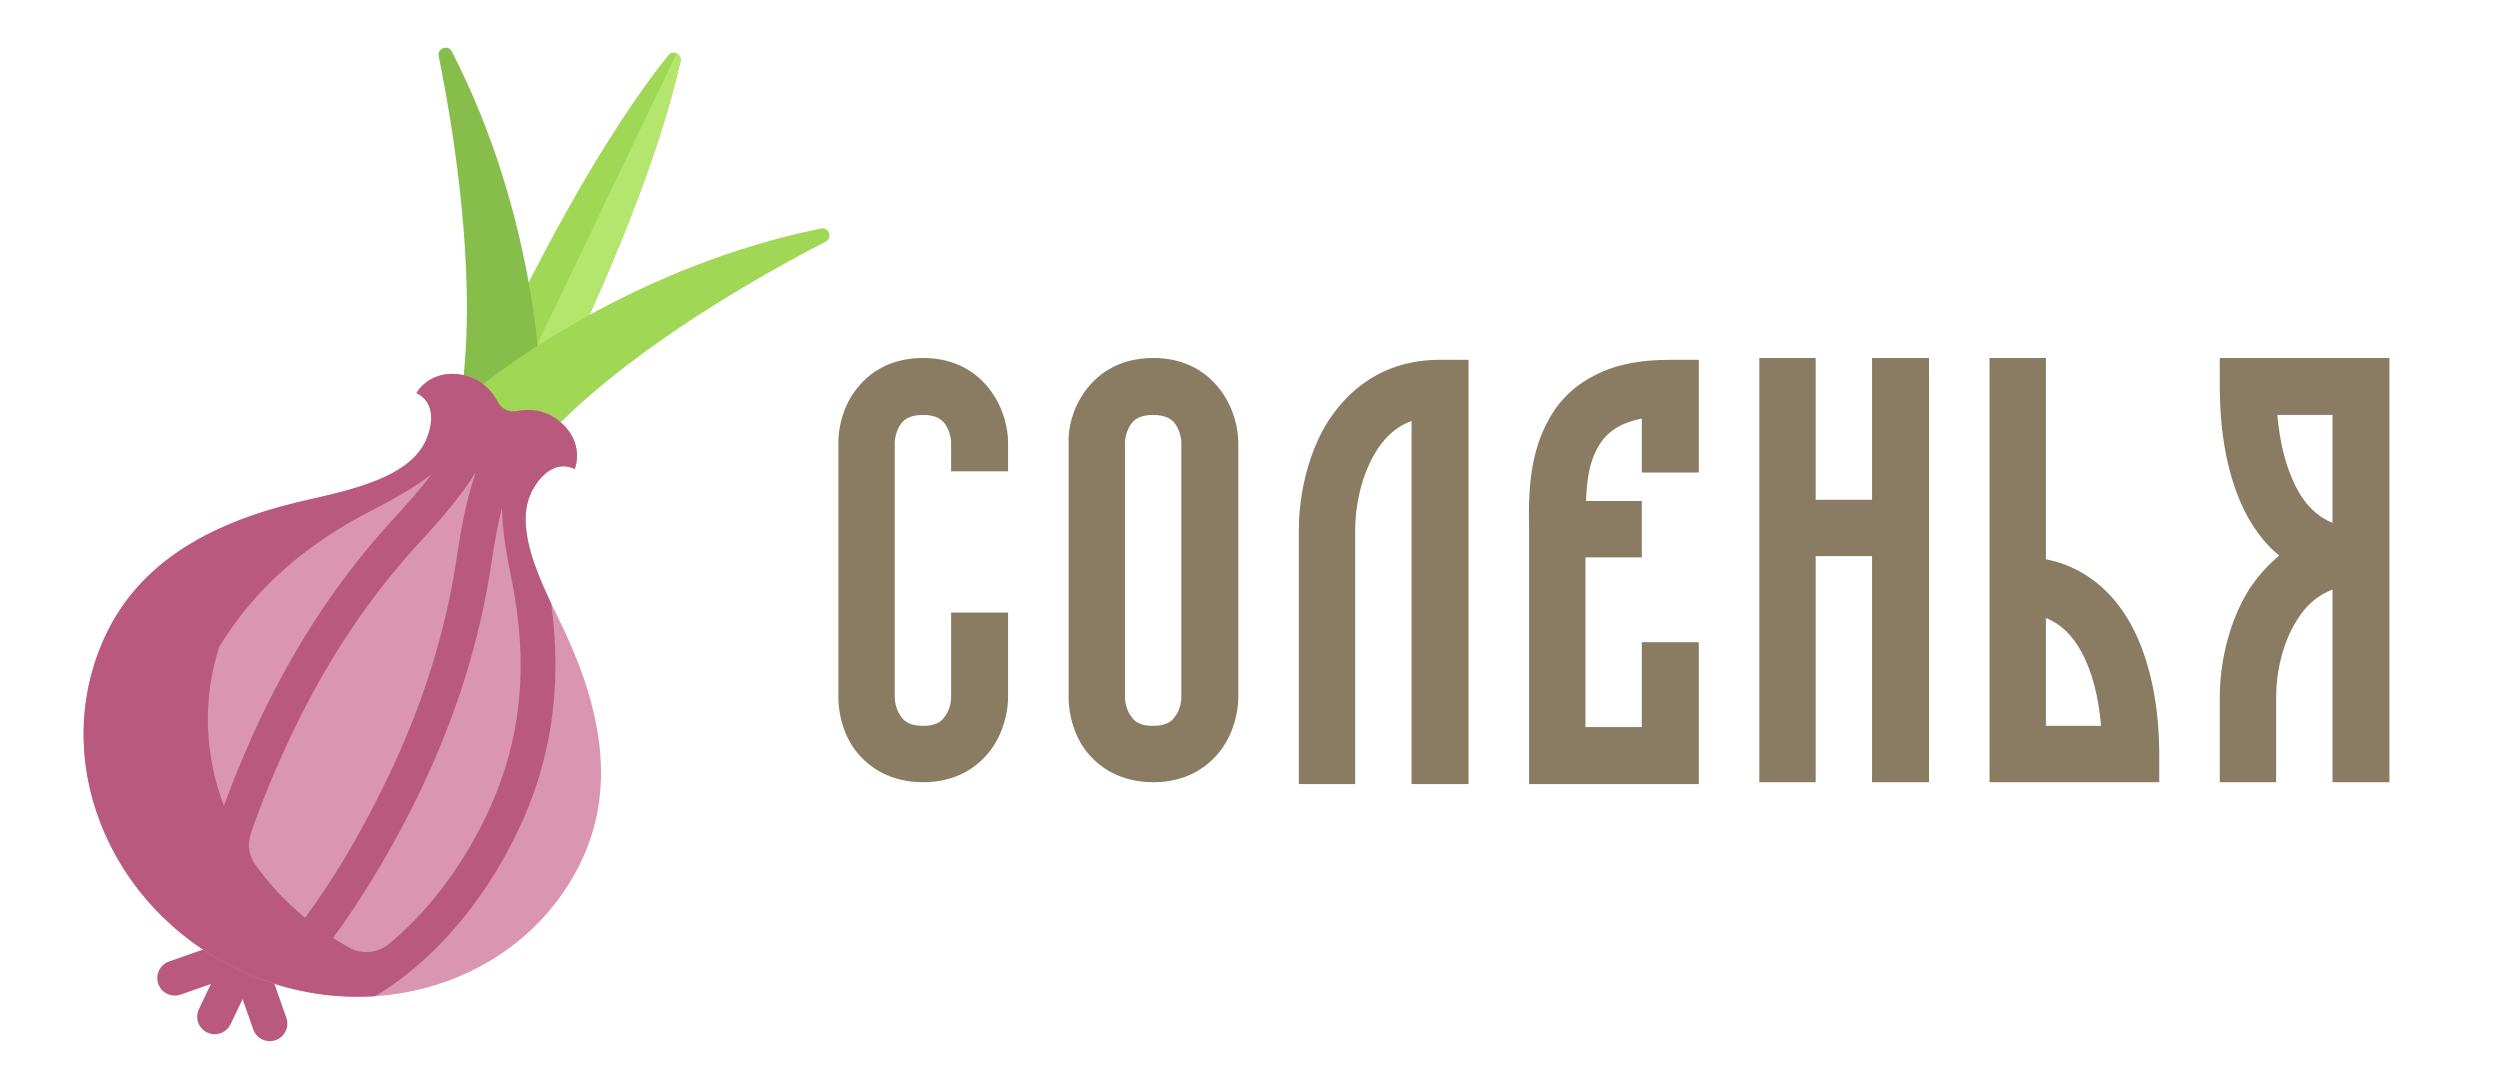 <svg width="99" height="43" viewBox="0 0 99 43" fill="none" xmlns="http://www.w3.org/2000/svg">
<g clip-path="url(#clip0_4_36)">
<path d="M10.592 38.177L8.819 37.327L6.693 38.075C6.331 38.202 6.141 38.599 6.268 38.961C6.332 39.142 6.463 39.281 6.623 39.357C6.784 39.434 6.973 39.45 7.154 39.386L8.353 38.965L7.877 39.959C7.711 40.305 7.856 40.72 8.203 40.886C8.549 41.052 8.964 40.906 9.13 40.56L9.607 39.566L10.029 40.765C10.092 40.946 10.223 41.084 10.384 41.161C10.544 41.238 10.734 41.254 10.915 41.19C11.277 41.062 11.467 40.666 11.34 40.304L10.592 38.177Z" fill="#B9597E"/>
<path d="M22.995 13.236C25.594 7.618 26.587 4.051 26.948 2.426C27.012 2.137 26.645 1.961 26.459 2.192C25.416 3.494 23.247 6.513 20.484 12.084L20.828 14.562L22.995 13.236Z" fill="#A0D755"/>
<path d="M26.948 2.426C26.98 2.282 26.904 2.165 26.797 2.114L20.828 14.562L22.995 13.236C25.595 7.618 26.587 4.05 26.948 2.426Z" fill="#B4E66E"/>
<path d="M21.46 16.457L20.016 17.064L18.344 15.025C18.842 10.49 17.939 5.02 17.372 2.221C17.308 1.907 17.745 1.753 17.892 2.038C21.284 8.623 21.459 15.21 21.46 16.457Z" fill="#87BE4B"/>
<path d="M19.034 15.293L19.465 16.799L22.101 16.827C25.326 13.6 30.157 10.88 32.695 9.57C32.98 9.423 32.826 8.986 32.512 9.049C25.254 10.526 20.007 14.514 19.034 15.293Z" fill="#A0D755"/>
<path d="M9.405 38.379C14.598 40.869 20.691 38.959 23.015 34.113C24.538 30.937 23.635 27.543 22.095 24.45C21.083 22.418 20.403 20.67 21.093 19.396C21.457 18.723 22.069 18.241 22.759 18.572C22.759 18.572 23.203 17.514 22.115 16.649C21.121 15.859 19.926 16.442 19.926 16.442C19.926 16.442 19.632 15.145 18.394 14.864C17.038 14.557 16.491 15.566 16.491 15.566C17.181 15.897 17.189 16.676 16.892 17.381C16.329 18.716 14.541 19.28 12.323 19.763C8.947 20.498 5.735 21.919 4.212 25.095C1.888 29.941 4.213 35.889 9.405 38.379Z" fill="#DA96B0"/>
<path d="M20.499 32.928C21.841 30.131 22.276 27.164 21.826 23.894C20.972 22.1 20.468 20.552 21.093 19.396C21.105 19.374 21.122 19.356 21.134 19.334L21.131 19.333C21.499 18.694 22.091 18.252 22.759 18.572C22.759 18.572 23.204 17.514 22.115 16.649C21.535 16.188 20.887 16.195 20.447 16.28C20.161 16.336 19.862 16.192 19.726 15.934C19.517 15.538 19.116 15.028 18.394 14.864C17.038 14.557 16.491 15.566 16.491 15.566C17.159 15.886 17.185 16.625 16.917 17.312L16.914 17.31C16.905 17.334 16.902 17.358 16.892 17.381C16.409 18.528 15.012 19.103 13.224 19.55C12.932 19.623 12.636 19.695 12.323 19.764C8.948 20.499 5.735 21.919 4.212 25.095C1.888 29.942 4.213 35.889 9.405 38.379C11.065 39.175 12.812 39.523 14.502 39.464C14.525 39.463 14.765 39.455 14.857 39.449C17.043 38.145 19.093 35.86 20.499 32.928ZM20.242 22.857C20.964 26.394 20.648 29.403 19.246 32.327C18.234 34.437 16.869 36.172 15.397 37.382C14.958 37.742 14.341 37.806 13.843 37.532C13.618 37.408 13.4 37.277 13.186 37.142C14.556 35.3 15.818 33.046 16.612 31.39C18.068 28.352 19.001 25.375 19.462 22.288C19.581 21.489 19.71 20.78 19.878 20.113C19.895 21.027 20.057 21.954 20.242 22.857ZM14.726 20.211C15.545 19.79 16.369 19.336 17.092 18.778C16.677 19.326 16.206 19.871 15.658 20.463C13.54 22.753 11.802 25.344 10.344 28.384C9.875 29.363 9.345 30.603 8.867 31.912C8.105 29.897 8.005 27.684 8.689 25.602C10.075 23.341 12.02 21.603 14.726 20.211ZM10.092 34.215C9.846 33.867 9.794 33.414 9.932 33.011C10.341 31.821 10.881 30.48 11.598 28.985C12.995 26.072 14.657 23.594 16.679 21.407C17.552 20.463 18.26 19.625 18.842 18.702C18.486 19.732 18.277 20.81 18.087 22.082C17.646 25.03 16.754 27.878 15.358 30.789C14.204 33.195 13.068 35.02 12.079 36.341C11.311 35.711 10.643 34.995 10.092 34.215Z" fill="#B9597E"/>
</g>
<path d="M36.56 16.432C37.088 16.432 37.304 16.624 37.424 16.792C37.592 17.032 37.664 17.344 37.664 17.536V18.664H39.92V17.536C39.92 16.984 39.752 16.192 39.248 15.496C38.696 14.728 37.808 14.176 36.56 14.176C35.288 14.176 34.4 14.728 33.848 15.496C33.344 16.192 33.2 16.984 33.2 17.536V27.616C33.2 28.168 33.344 28.984 33.848 29.68C34.4 30.424 35.288 30.976 36.56 30.976C37.808 30.976 38.696 30.424 39.248 29.68C39.752 28.984 39.92 28.168 39.92 27.616V24.256H37.664V27.616C37.664 27.832 37.592 28.144 37.424 28.36C37.304 28.552 37.088 28.744 36.56 28.744C36.008 28.744 35.792 28.552 35.672 28.36C35.504 28.144 35.432 27.808 35.432 27.616V17.536C35.432 17.344 35.504 17.032 35.672 16.792C35.792 16.624 36.008 16.432 36.56 16.432ZM45.653 16.432C46.205 16.432 46.421 16.624 46.541 16.792C46.709 17.032 46.781 17.344 46.781 17.536V27.616C46.781 27.832 46.709 28.144 46.541 28.36C46.421 28.552 46.205 28.744 45.653 28.744C45.125 28.744 44.909 28.552 44.789 28.36C44.621 28.144 44.549 27.808 44.549 27.616V17.536C44.549 17.344 44.621 17.032 44.789 16.792C44.909 16.624 45.125 16.432 45.653 16.432ZM42.317 17.536V27.616C42.317 28.168 42.461 28.984 42.965 29.68C43.517 30.424 44.405 30.976 45.677 30.976C46.925 30.976 47.813 30.424 48.365 29.68C48.869 28.984 49.037 28.168 49.037 27.616V17.536C49.037 16.984 48.869 16.192 48.365 15.496C47.813 14.728 46.925 14.176 45.677 14.176C44.405 14.176 43.517 14.728 42.965 15.496C42.461 16.192 42.293 16.984 42.317 17.536ZM55.898 16.672V31.048H58.154V14.248H57.026C54.746 14.248 53.306 15.472 52.466 16.888C51.674 18.28 51.434 19.888 51.434 20.968V31.048H53.666V20.968C53.666 20.152 53.858 18.976 54.41 18.016C54.746 17.416 55.226 16.912 55.898 16.672ZM61.224 16.816C60.528 18.184 60.528 19.792 60.552 20.872C60.552 20.896 60.552 31 60.552 31.048H67.272V25.432H65.016V28.792H62.784V22.072H65.016V19.84H62.808C62.832 19.072 62.928 18.376 63.216 17.824C63.408 17.44 63.672 17.128 64.104 16.888C64.32 16.768 64.632 16.648 65.016 16.576V18.712H67.272V14.248H66.144C64.872 14.248 63.84 14.464 63 14.944C62.16 15.4 61.584 16.072 61.224 16.816ZM69.669 30.976H71.901V22.024H74.133V30.976H76.389V14.176H74.133V19.792H71.901V14.176H69.669V30.976ZM78.786 30.976H85.506V29.872C85.506 28.096 85.194 26.2 84.378 24.712C83.658 23.416 82.554 22.456 81.018 22.144V14.176H78.786V30.976ZM81.018 24.472C81.618 24.712 82.074 25.168 82.41 25.792C82.842 26.56 83.106 27.592 83.202 28.744H81.018V24.472ZM87.903 14.176V15.304C87.903 17.08 88.191 18.976 89.007 20.464C89.343 21.064 89.751 21.592 90.255 22C89.775 22.408 89.367 22.864 89.031 23.392C88.215 24.736 87.903 26.344 87.903 27.616V30.976H90.135V27.616C90.135 26.656 90.375 25.48 90.951 24.568C91.287 24.016 91.743 23.584 92.367 23.344V30.976H94.623V14.176H87.903ZM92.367 20.704C91.767 20.464 91.311 20.008 90.975 19.384C90.543 18.592 90.279 17.56 90.183 16.432H92.367V20.704Z" fill="#8A7C63"/>
<defs>
<clipPath id="clip0_4_36">
<rect width="33" height="43" fill="white"/>
</clipPath>
</defs>
</svg>
